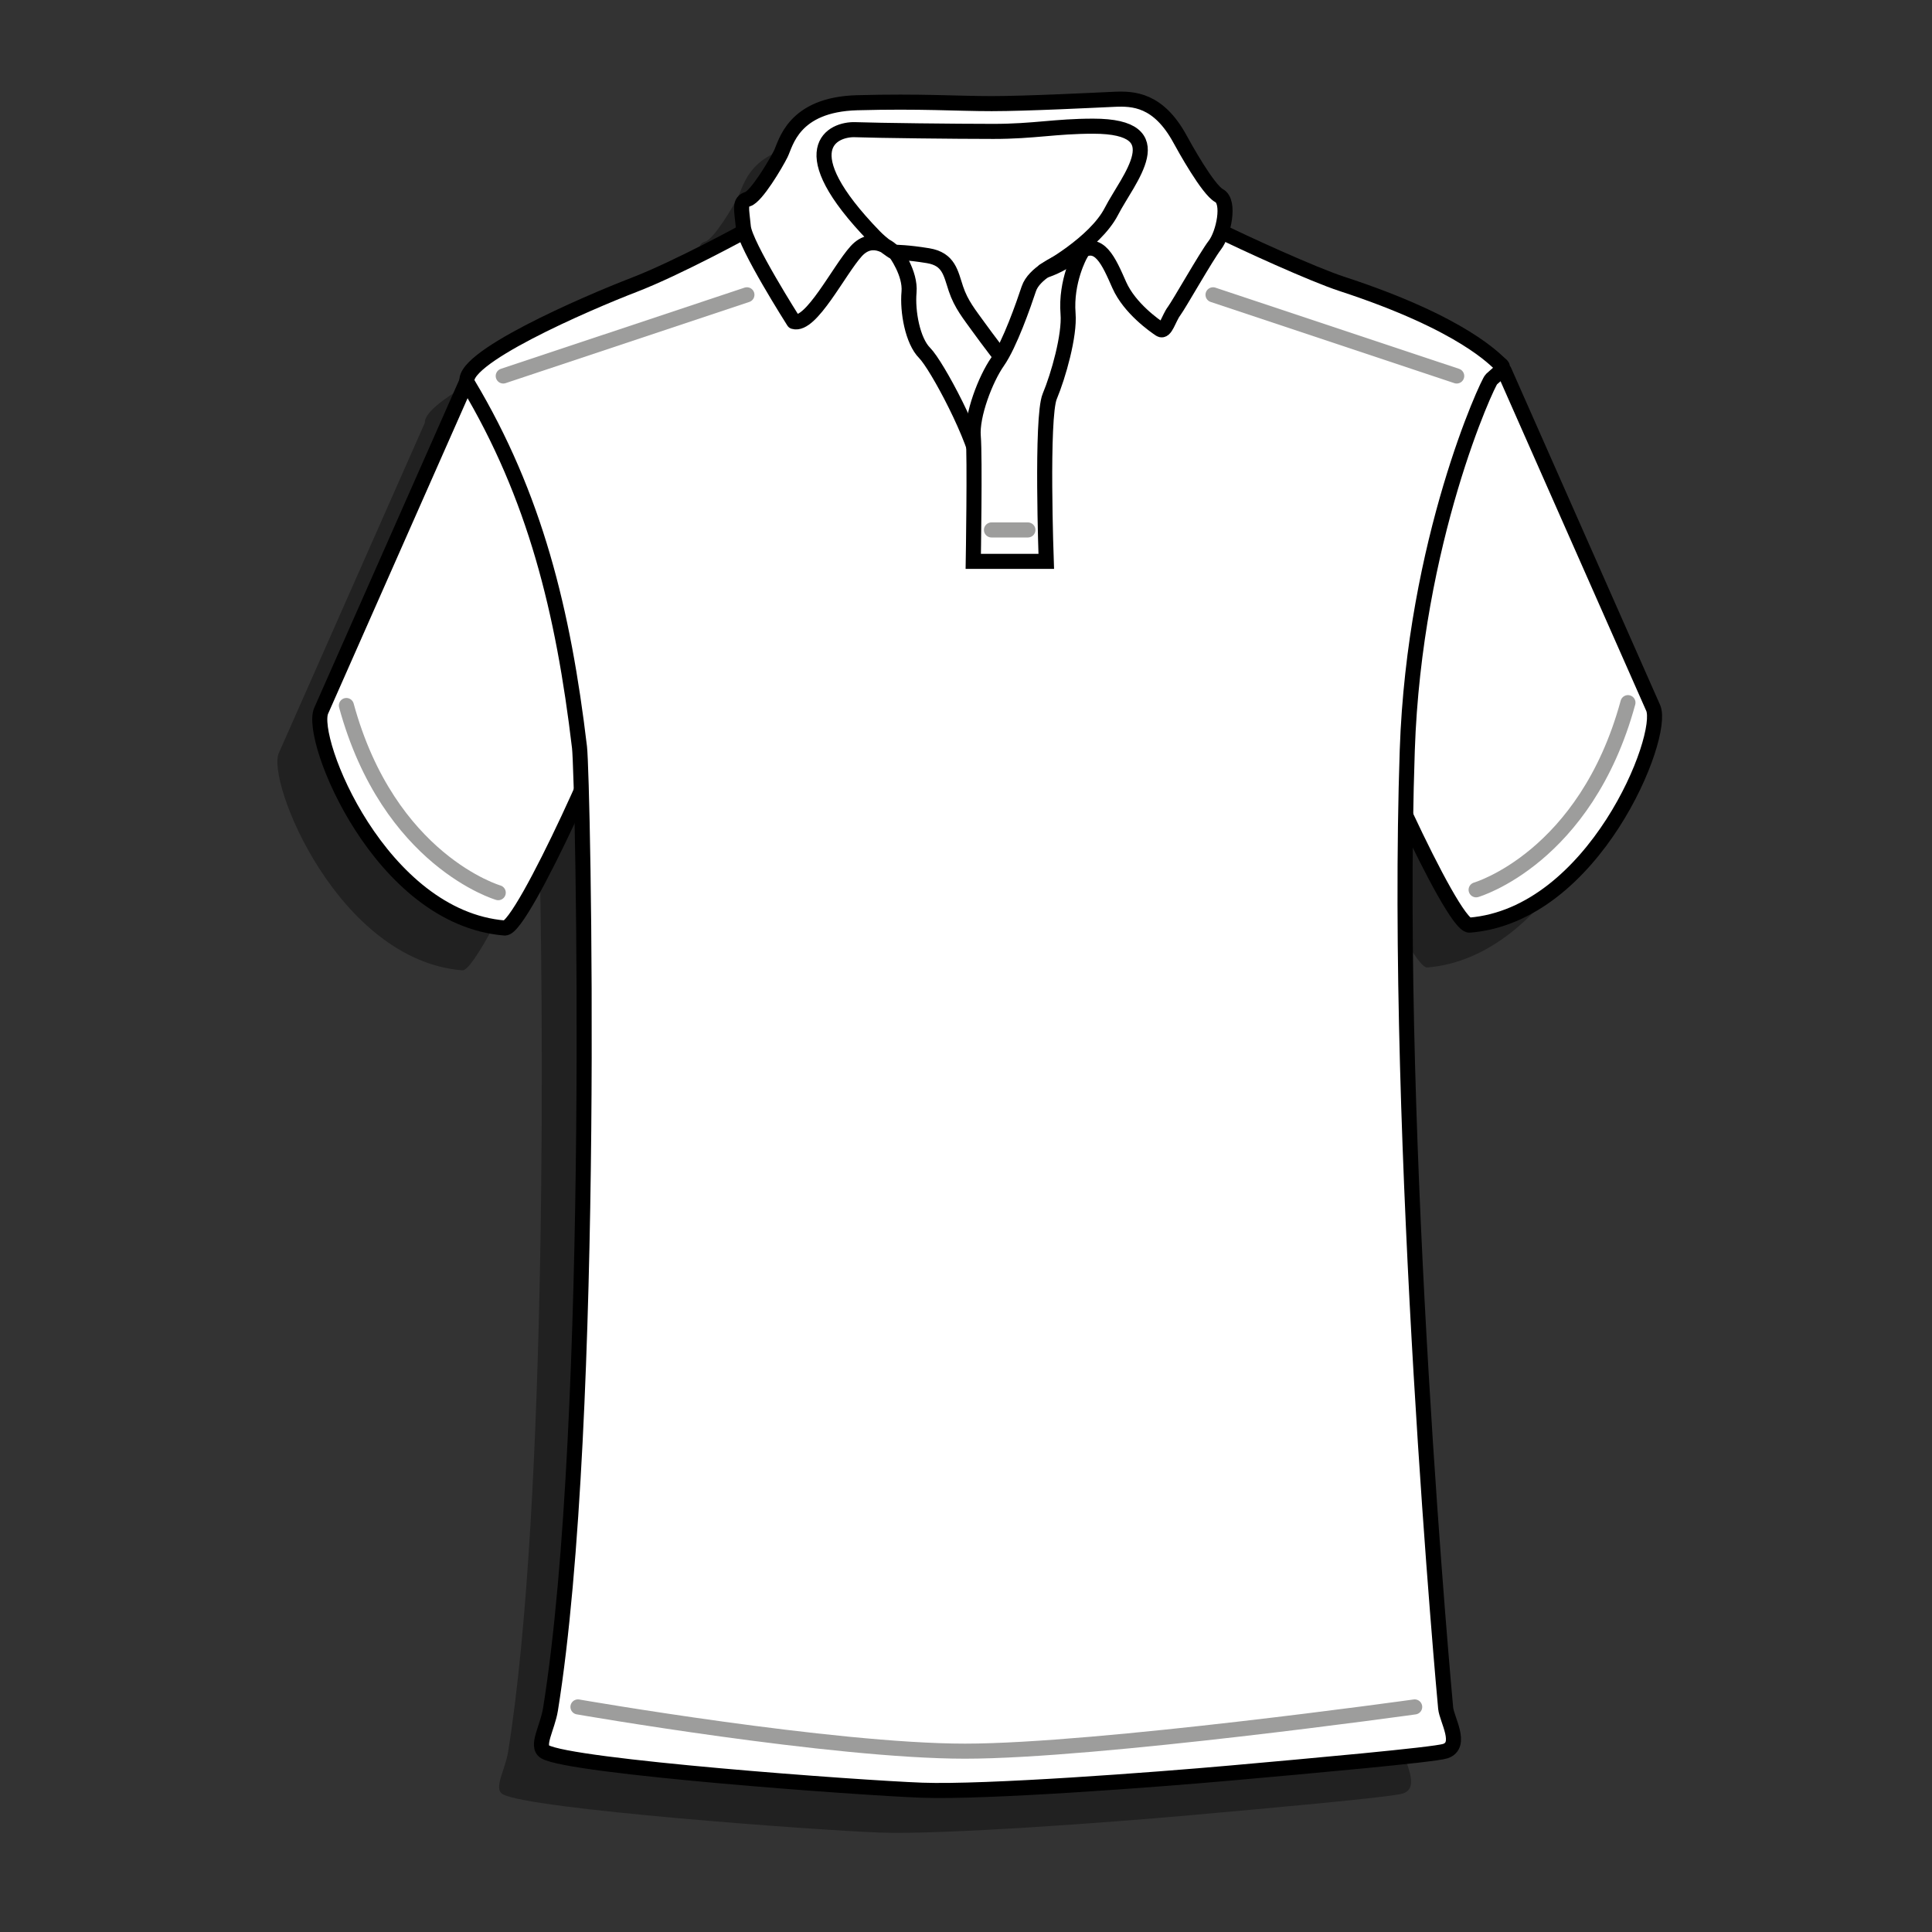 <?xml version="1.0" encoding="iso-8859-1"?>
<!-- Generator: Adobe Illustrator 16.0.4, SVG Export Plug-In . SVG Version: 6.00 Build 0)  -->
<!DOCTYPE svg PUBLIC "-//W3C//DTD SVG 1.1//EN" "http://www.w3.org/Graphics/SVG/1.1/DTD/svg11.dtd">
<svg version="1.1" id="Layer_1" xmlns="http://www.w3.org/2000/svg" xmlns:xlink="http://www.w3.org/1999/xlink" x="0px" y="0px"
	 width="80px" height="80px" viewBox="0 0 80 80" style="enable-background:new 0 0 80 80;" xml:space="preserve">
<rect x="0" y="0" width="80" height="80" fill="#333333" stroke="none"/>
<g>
	<path style="opacity:0.35;" d="M66.701,31.069c-0.143-0.323-6.142-13.892-6.142-13.892c-0.064-0.026-0.129-0.039-0.193-0.056
		c0.109-0.119,0.126-0.194,0.014-0.278c-0.19-0.144-1.476-1.667-6.57-3.333c-1.16-0.379-3.852-1.604-4.992-2.165
		c0.189-0.574,0.246-1.308-0.09-1.49c-0.468-0.251-1.448-2.026-1.617-2.337c-0.9-1.653-1.941-1.689-2.732-1.653
		c-0.791,0.035-3.596,0.179-5.071,0.179c-1.473,0-2.91-0.109-5.572-0.037C31.074,6.083,30.788,7.7,30.572,8.13
		c-0.216,0.432-1.008,1.762-1.366,1.87c-0.36,0.109-0.254,0.395-0.182,1.15c0.005,0.052,0.021,0.118,0.042,0.19
		c-0.569,0.309-2.961,1.592-4.588,2.218c-1.771,0.681-6.923,2.891-6.886,3.947c-0.746,1.686-5.918,13.383-6.049,13.683
		c-0.512,1.169,2.448,8.574,7.604,8.992c0.427,0.035,1.958-2.988,3.169-5.684c0.18,6.365,0.386,27.706-1.277,38.045
		c-0.121,0.752-0.615,1.521-0.227,1.75c1.048,0.62,12.999,1.496,15.618,1.592c2.619,0.096,9.618-0.429,12.808-0.714
		s8.396-0.751,8.856-0.905c0.726-0.242,0.06-1.302,0.013-1.778c-0.03-0.294-1.919-20.913-1.655-36.967
		c1.094,2.34,2.277,4.572,2.646,4.543C64.251,39.643,67.212,32.239,66.701,31.069z"/>
	<path style="fill:#FFFFFF;stroke:#000000;stroke-width:0.624;stroke-miterlimit:10;" d="M19.439,15.542c0,0-6,13.569-6.141,13.892
		c-0.511,1.169,2.449,8.575,7.604,8.993c0.732,0.059,4.711-8.872,4.752-9.724C25.798,25.75,22.868,14.161,19.439,15.542z"/>
	<path style="fill:none;stroke:#9D9D9C;stroke-width:0.624;stroke-linecap:round;stroke-miterlimit:10;" d="M20.631,36.964
		c0,0-4.533-1.315-6.288-7.75"/>
	<path style="fill:#FFFFFF;stroke:#000000;stroke-width:0.624;stroke-miterlimit:10;" d="M62.315,15.423
		c0,0,5.999,13.569,6.14,13.892c0.512,1.169-2.449,8.575-7.603,8.993c-0.732,0.059-4.711-8.872-4.752-9.724
		C55.957,25.63,58.886,14.042,62.315,15.423z"/>
	<path style="fill:#FFFFFF;stroke:#000000;stroke-width:0.624;stroke-miterlimit:10;" d="M30.947,9.518c0,0-2.856,1.571-4.713,2.286
		c-1.857,0.713-7.444,3.112-6.857,4.094c2.777,4.643,3.947,9.395,4.619,15.046c0.146,1.226,0.72,27.892-1.202,39.841
		c-0.121,0.753-0.615,1.521-0.227,1.752c1.048,0.619,12.999,1.496,15.617,1.592c2.619,0.096,9.62-0.43,12.809-0.715
		s8.395-0.75,8.855-0.904c0.727-0.244,0.061-1.303,0.014-1.779c-0.032-0.31-2.143-23.33-1.59-39.662
		c0.293-8.69,3.332-15.229,3.481-15.361c0.429-0.381,0.571-0.477,0.38-0.62c-0.189-0.143-1.475-1.667-6.57-3.333
		c-1.207-0.395-4.094-1.714-5.142-2.238s-1.763-3.285-6.142-3.38c-4.381-0.096-10.19-0.667-11.047,1.237
		C32.376,9.28,31.423,9.233,30.947,9.518z"/>
	<path style="fill:#FFFFFF;" d="M35.191,10.358c0,0-4.419-5.146,0.365-5.449c4.783-0.303,12.715-1.393,12.352,1.453
		c-0.363,2.845-3.813,3.754-4.782,6.661c-0.97,2.906-2.787,3.512-3.513,1.574C38.886,12.66,38.704,10.298,35.191,10.358z"/>
	<path style="fill:#FFFFFF;stroke:#000000;stroke-width:0.624;stroke-miterlimit:10;" d="M37.066,10.446
		c0,0,0.646,0.862,0.575,1.653s0.144,2.013,0.646,2.516c0.504,0.504,2.158,3.596,2.302,4.89c0.144,1.294,1.008-4.53,1.008-4.53
		s-0.72-0.935-1.08-1.438s-0.721-0.935-0.935-1.582c-0.216-0.648-0.288-1.223-1.151-1.367C37.57,10.446,37.066,10.446,37.066,10.446
		z"/>
	<path style="fill:#FFFFFF;stroke:#000000;stroke-width:0.624;stroke-miterlimit:10;" d="M43.827,10.876
		c0,0-1.008,0.433-1.225,1.081c-0.215,0.647-0.789,2.3-1.293,3.019c-0.504,0.72-1.079,2.229-1.008,3.091
		c0.072,0.865,0,5.178,0,5.178h3.022c0,0-0.217-5.967,0.144-6.831c0.36-0.862,0.831-2.525,0.759-3.422
		c-0.107-1.356,0.504-2.445,0.504-2.445L43.827,10.876z"/>
	<path style="fill:#FFFFFF;stroke:#000000;stroke-width:0.624;stroke-linejoin:round;stroke-miterlimit:10;" d="M43.23,11.217
		c0,0,2.11-1.137,2.793-2.468c0.684-1.331,2.665-3.524-0.754-3.524c-1.581,0-2.445,0.216-4.135,0.216
		c-1.582,0-4.781-0.037-5.717-0.071c-0.934-0.037-2.731,0.79,0.792,4.421c0.336,0.348,0.754,0.611,0.754,0.611s-0.789-0.791-1.509,0
		c-0.718,0.792-1.87,3.128-2.587,2.913c0,0-2.015-3.164-2.087-3.92c-0.072-0.755-0.178-1.041,0.182-1.149
		c0.358-0.108,1.15-1.439,1.366-1.871c0.216-0.43,0.502-2.047,3.163-2.121c2.661-0.072,4.099,0.037,5.574,0.037
		c1.473,0,4.277-0.144,5.07-0.179c0.789-0.036,1.831,0,2.73,1.653c0.17,0.311,1.15,2.086,1.617,2.337
		c0.469,0.252,0.181,1.583-0.178,2.049c-0.359,0.467-1.475,2.444-1.689,2.733c-0.218,0.286-0.359,0.898-0.577,0.754
		c-0.214-0.143-1.258-0.863-1.69-1.833c-0.43-0.971-0.832-1.954-1.695-1.343C43.787,11.072,43.319,11.172,43.23,11.217z"/>
	
		<line style="fill:none;stroke:#9D9D9C;stroke-width:0.624;stroke-linecap:round;stroke-miterlimit:10;" x1="41.055" y1="21.944" x2="42.563" y2="21.944"/>
	<path style="fill:none;stroke:#9D9D9C;stroke-width:0.624;stroke-linecap:round;stroke-miterlimit:10;" d="M23.932,70.68
		c0,0,10.543,1.832,16.027,1.832c5.483,0,18.62-1.832,18.62-1.832"/>
	<path style="fill:none;stroke:#9D9D9C;stroke-width:0.624;stroke-linecap:round;stroke-miterlimit:10;" d="M61.123,36.845
		c0,0,4.533-1.315,6.287-7.75"/>
	
		<line style="fill:none;stroke:#9D9D9C;stroke-width:0.624;stroke-linecap:round;stroke-miterlimit:10;" x1="20.838" y1="15.569" x2="30.928" y2="12.207"/>
	
		<line style="fill:none;stroke:#9D9D9C;stroke-width:0.624;stroke-linecap:round;stroke-miterlimit:10;" x1="60.319" y1="15.569" x2="50.229" y2="12.207"/>
</g>
<rect y="0" style="fill:none;" width="80" height="80"/>
<g>
</g>
<g>
</g>
<g>
</g>
<g>
</g>
<g>
</g>
<g>
</g>
<g>
</g>
<g>
</g>
<g>
</g>
<g>
</g>
<g>
</g>
<g>
</g>
<g>
</g>
<g>
</g>
<g>
</g>
</svg>
